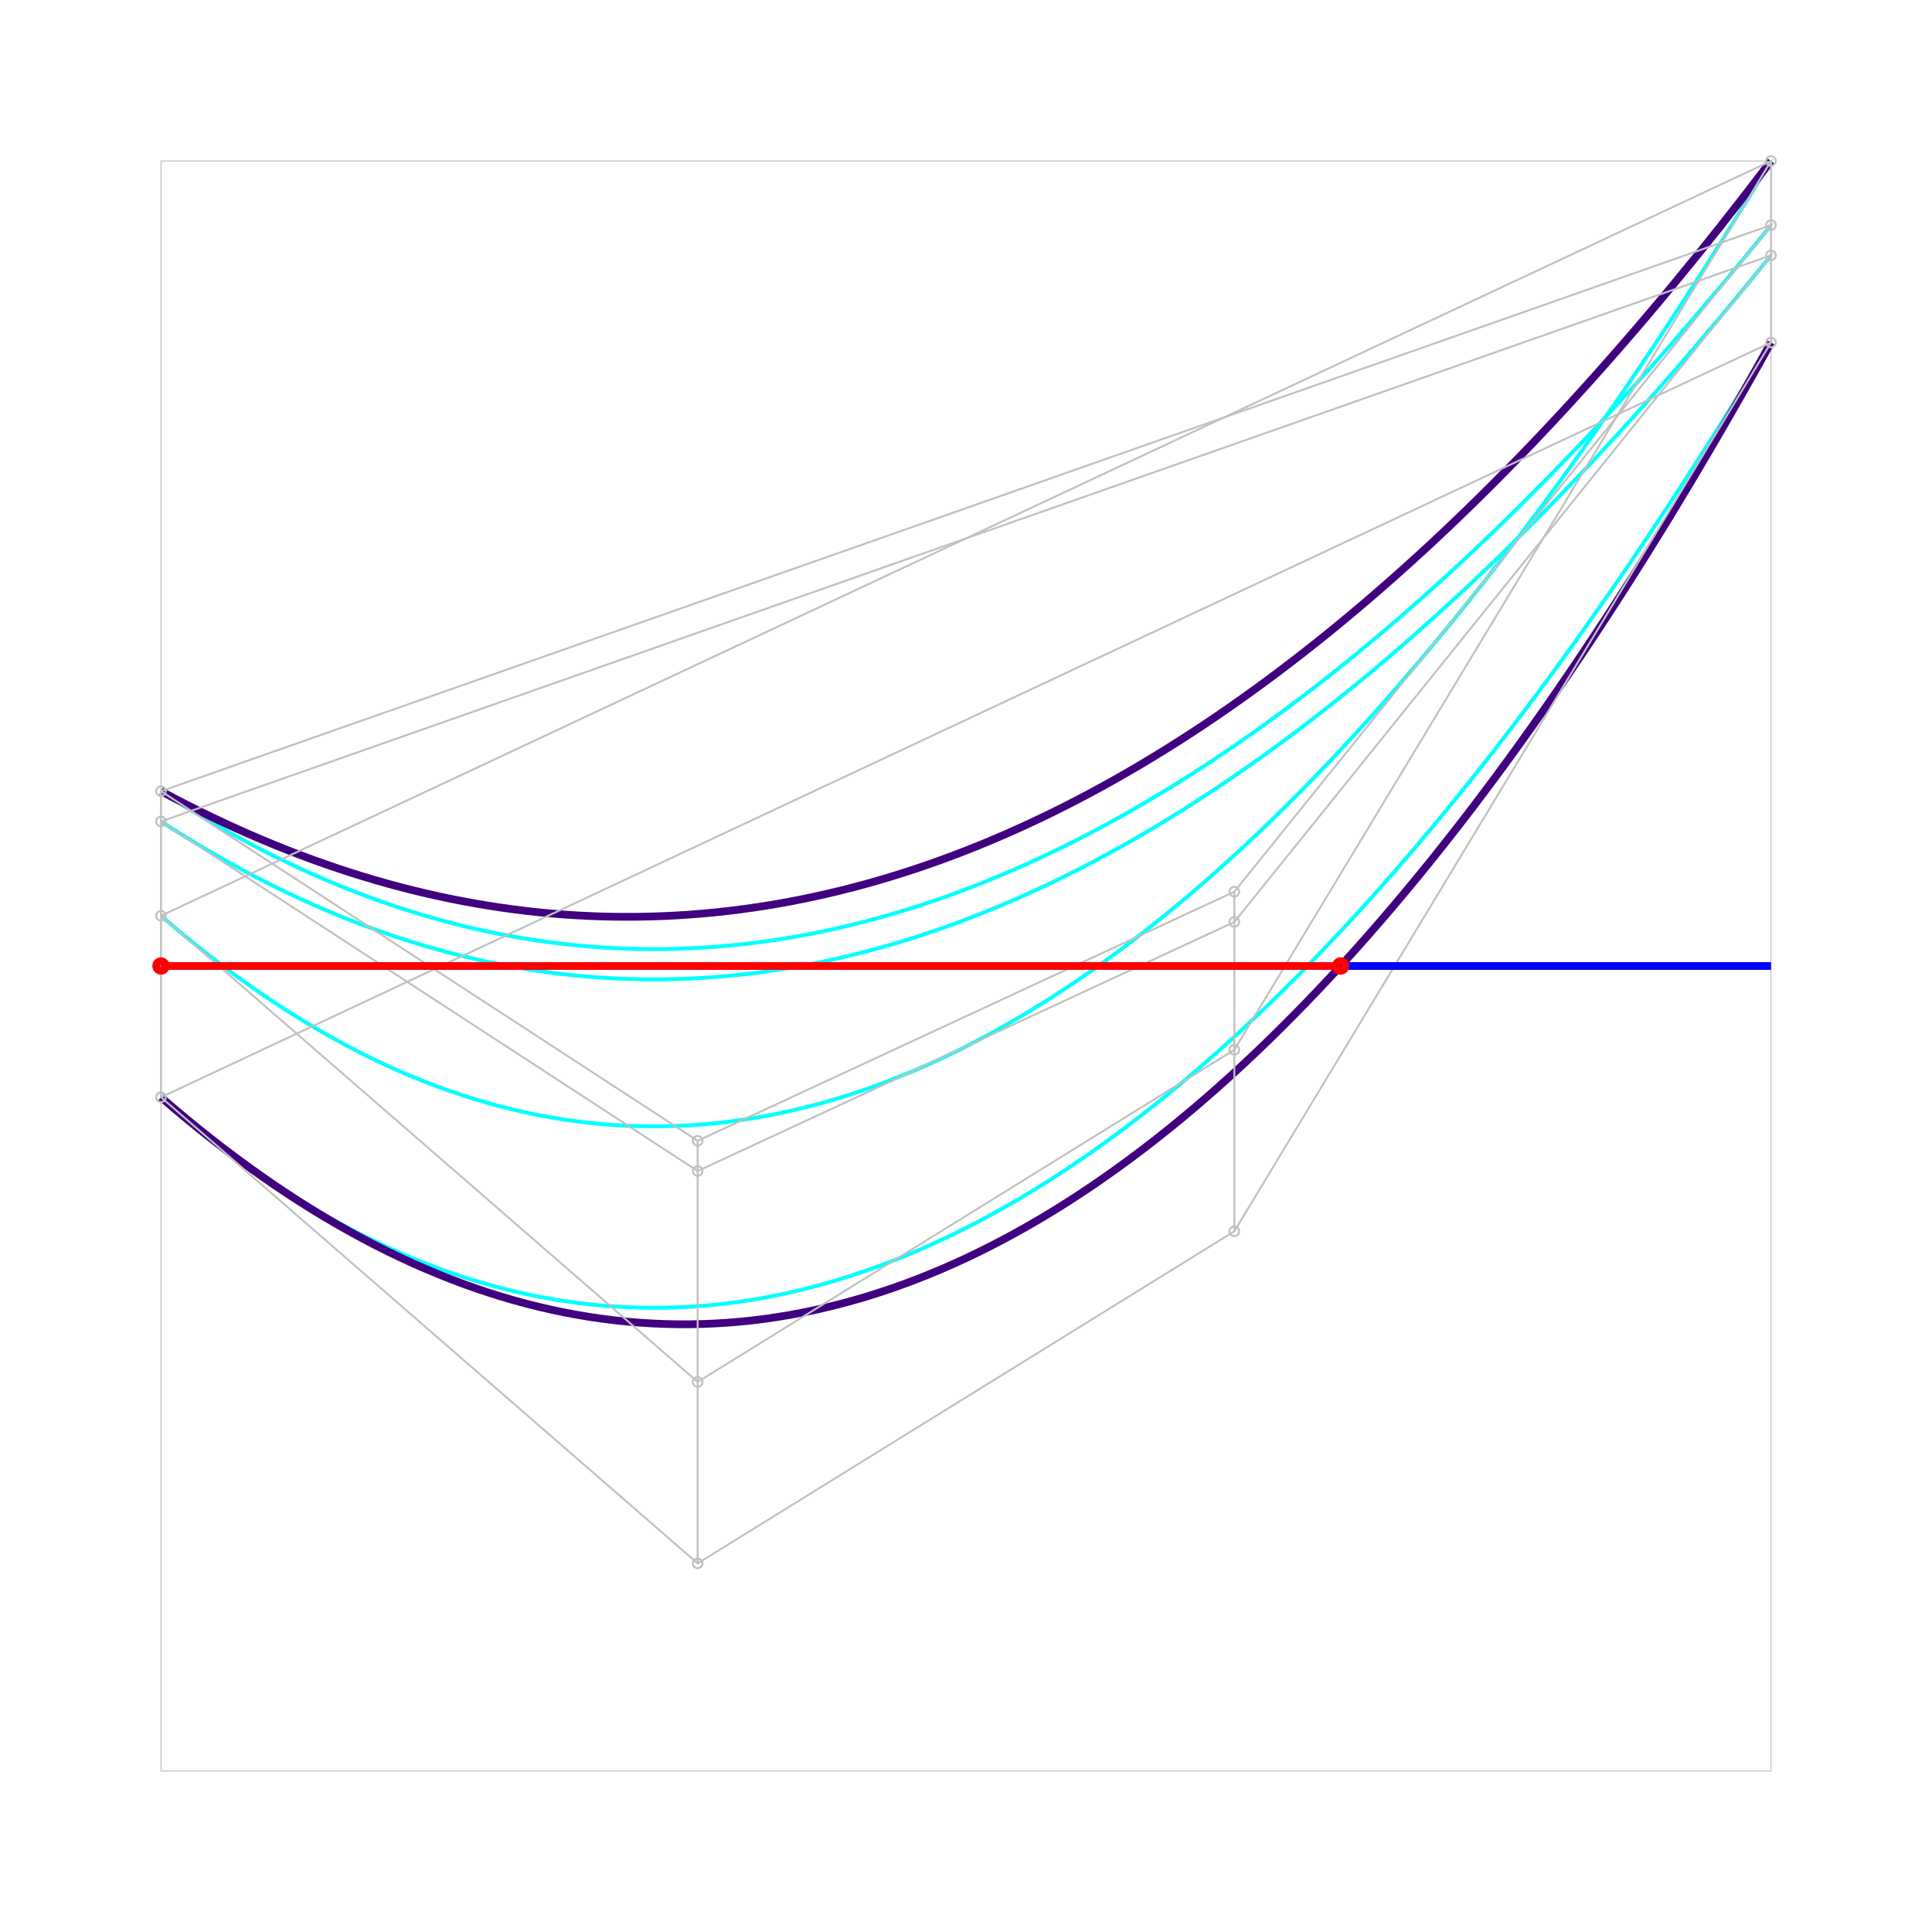<?xml version="1.0" standalone="no" ?>
<!DOCTYPE svg PUBLIC "-//W3C//DTD SVG 1.1//EN" "http://www.w3.org/Graphics/SVG/1.1/DTD/svg11.dtd">
<svg width="1000px" height="1000px" xmlns="http://www.w3.org/2000/svg" version="1.1" >
	<rect x="83.333" y="83.333" width="833.333" height="833.333" fill="none" stroke-width="0.5" stroke="rgb(192,192,192)" />
	<path d="M83.333,474.006  C361.111,715.277 638.889,543.382 916.667,83.333 " fill="none" stroke-width="2" stroke="rgb(0,255,255)" />
	<path d="M83.333,567.931  C361.111,809.204 638.889,637.309 916.667,177.26 " fill="none" stroke-width="2" stroke="rgb(0,255,255)" />
	<path d="M83.333,409.516  C361.111,590.47 638.889,461.549 916.667,116.514 " fill="none" stroke-width="2" stroke="rgb(0,255,255)" />
	<path d="M83.333,425.171  C361.111,606.125 638.889,477.203 916.667,132.168 " fill="none" stroke-width="2" stroke="rgb(0,255,255)" />
	<path d="M83.333,567.931  Q500,929.84 916.667,177.26 " fill="none" stroke-width="4" stroke="rgb(64,0,128)" />
	<path d="M83.333,409.516  Q500,634.066 916.667,83.333 " fill="none" stroke-width="4" stroke="rgb(64,0,128)" />
	<circle cx="83.333" cy="474.006" r="2.5" fill="none" stroke-width="1" stroke="rgb(192,192,192)" />
	<circle cx="361.111" cy="715.277" r="2.5" fill="none" stroke-width="1" stroke="rgb(192,192,192)" />
	<circle cx="638.889" cy="543.382" r="2.5" fill="none" stroke-width="1" stroke="rgb(192,192,192)" />
	<circle cx="916.667" cy="83.333" r="2.5" fill="none" stroke-width="1" stroke="rgb(192,192,192)" />
	<circle cx="83.333" cy="567.931" r="2.5" fill="none" stroke-width="1" stroke="rgb(192,192,192)" />
	<circle cx="361.111" cy="809.204" r="2.5" fill="none" stroke-width="1" stroke="rgb(192,192,192)" />
	<circle cx="638.889" cy="637.309" r="2.5" fill="none" stroke-width="1" stroke="rgb(192,192,192)" />
	<circle cx="916.667" cy="177.26" r="2.5" fill="none" stroke-width="1" stroke="rgb(192,192,192)" />
	<circle cx="83.333" cy="409.516" r="2.5" fill="none" stroke-width="1" stroke="rgb(192,192,192)" />
	<circle cx="361.111" cy="590.47" r="2.5" fill="none" stroke-width="1" stroke="rgb(192,192,192)" />
	<circle cx="638.889" cy="461.549" r="2.5" fill="none" stroke-width="1" stroke="rgb(192,192,192)" />
	<circle cx="916.667" cy="116.514" r="2.5" fill="none" stroke-width="1" stroke="rgb(192,192,192)" />
	<circle cx="83.333" cy="425.171" r="2.5" fill="none" stroke-width="1" stroke="rgb(192,192,192)" />
	<circle cx="361.111" cy="606.125" r="2.5" fill="none" stroke-width="1" stroke="rgb(192,192,192)" />
	<circle cx="638.889" cy="477.203" r="2.5" fill="none" stroke-width="1" stroke="rgb(192,192,192)" />
	<circle cx="916.667" cy="132.168" r="2.5" fill="none" stroke-width="1" stroke="rgb(192,192,192)" />
	<polyline points="83.333,474.006 361.111,715.277 638.889,543.382 916.667,83.333 83.333,474.006 " fill="none" stroke-width="1" stroke="rgb(192,192,192)" />
	<polyline points="83.333,567.931 361.111,809.204 638.889,637.309 916.667,177.26 83.333,567.931 " fill="none" stroke-width="1" stroke="rgb(192,192,192)" />
	<polyline points="83.333,409.516 361.111,590.47 638.889,461.549 916.667,116.514 83.333,409.516 " fill="none" stroke-width="1" stroke="rgb(192,192,192)" />
	<polyline points="83.333,425.171 361.111,606.125 638.889,477.203 916.667,132.168 83.333,425.171 " fill="none" stroke-width="1" stroke="rgb(192,192,192)" />
	<polyline points="83.333,474.006 83.333,567.931 83.333,409.516 83.333,425.171 83.333,474.006 " fill="none" stroke-width="1" stroke="rgb(192,192,192)" />
	<polyline points="361.111,715.277 361.111,809.204 361.111,590.47 361.111,606.125 361.111,715.277 " fill="none" stroke-width="1" stroke="rgb(192,192,192)" />
	<polyline points="638.889,543.382 638.889,637.309 638.889,461.549 638.889,477.203 638.889,543.382 " fill="none" stroke-width="1" stroke="rgb(192,192,192)" />
	<polyline points="916.667,83.333 916.667,177.26 916.667,116.514 916.667,132.168 916.667,83.333 " fill="none" stroke-width="1" stroke="rgb(192,192,192)" />
	<line x1="83.333" y1="500" x2="916.667" y2="500" stroke-width="4" stroke="rgb(0,0,255)" />
	<circle cx="83.333" cy="500" r="2.5" fill="none" stroke-width="4" stroke="rgb(255,0,0)" />
	<circle cx="693.88" cy="500" r="2.5" fill="none" stroke-width="4" stroke="rgb(255,0,0)" />
	<line x1="83.333" y1="500" x2="693.88" y2="500" stroke-width="4" stroke="rgb(255,0,0)" />
</svg>
